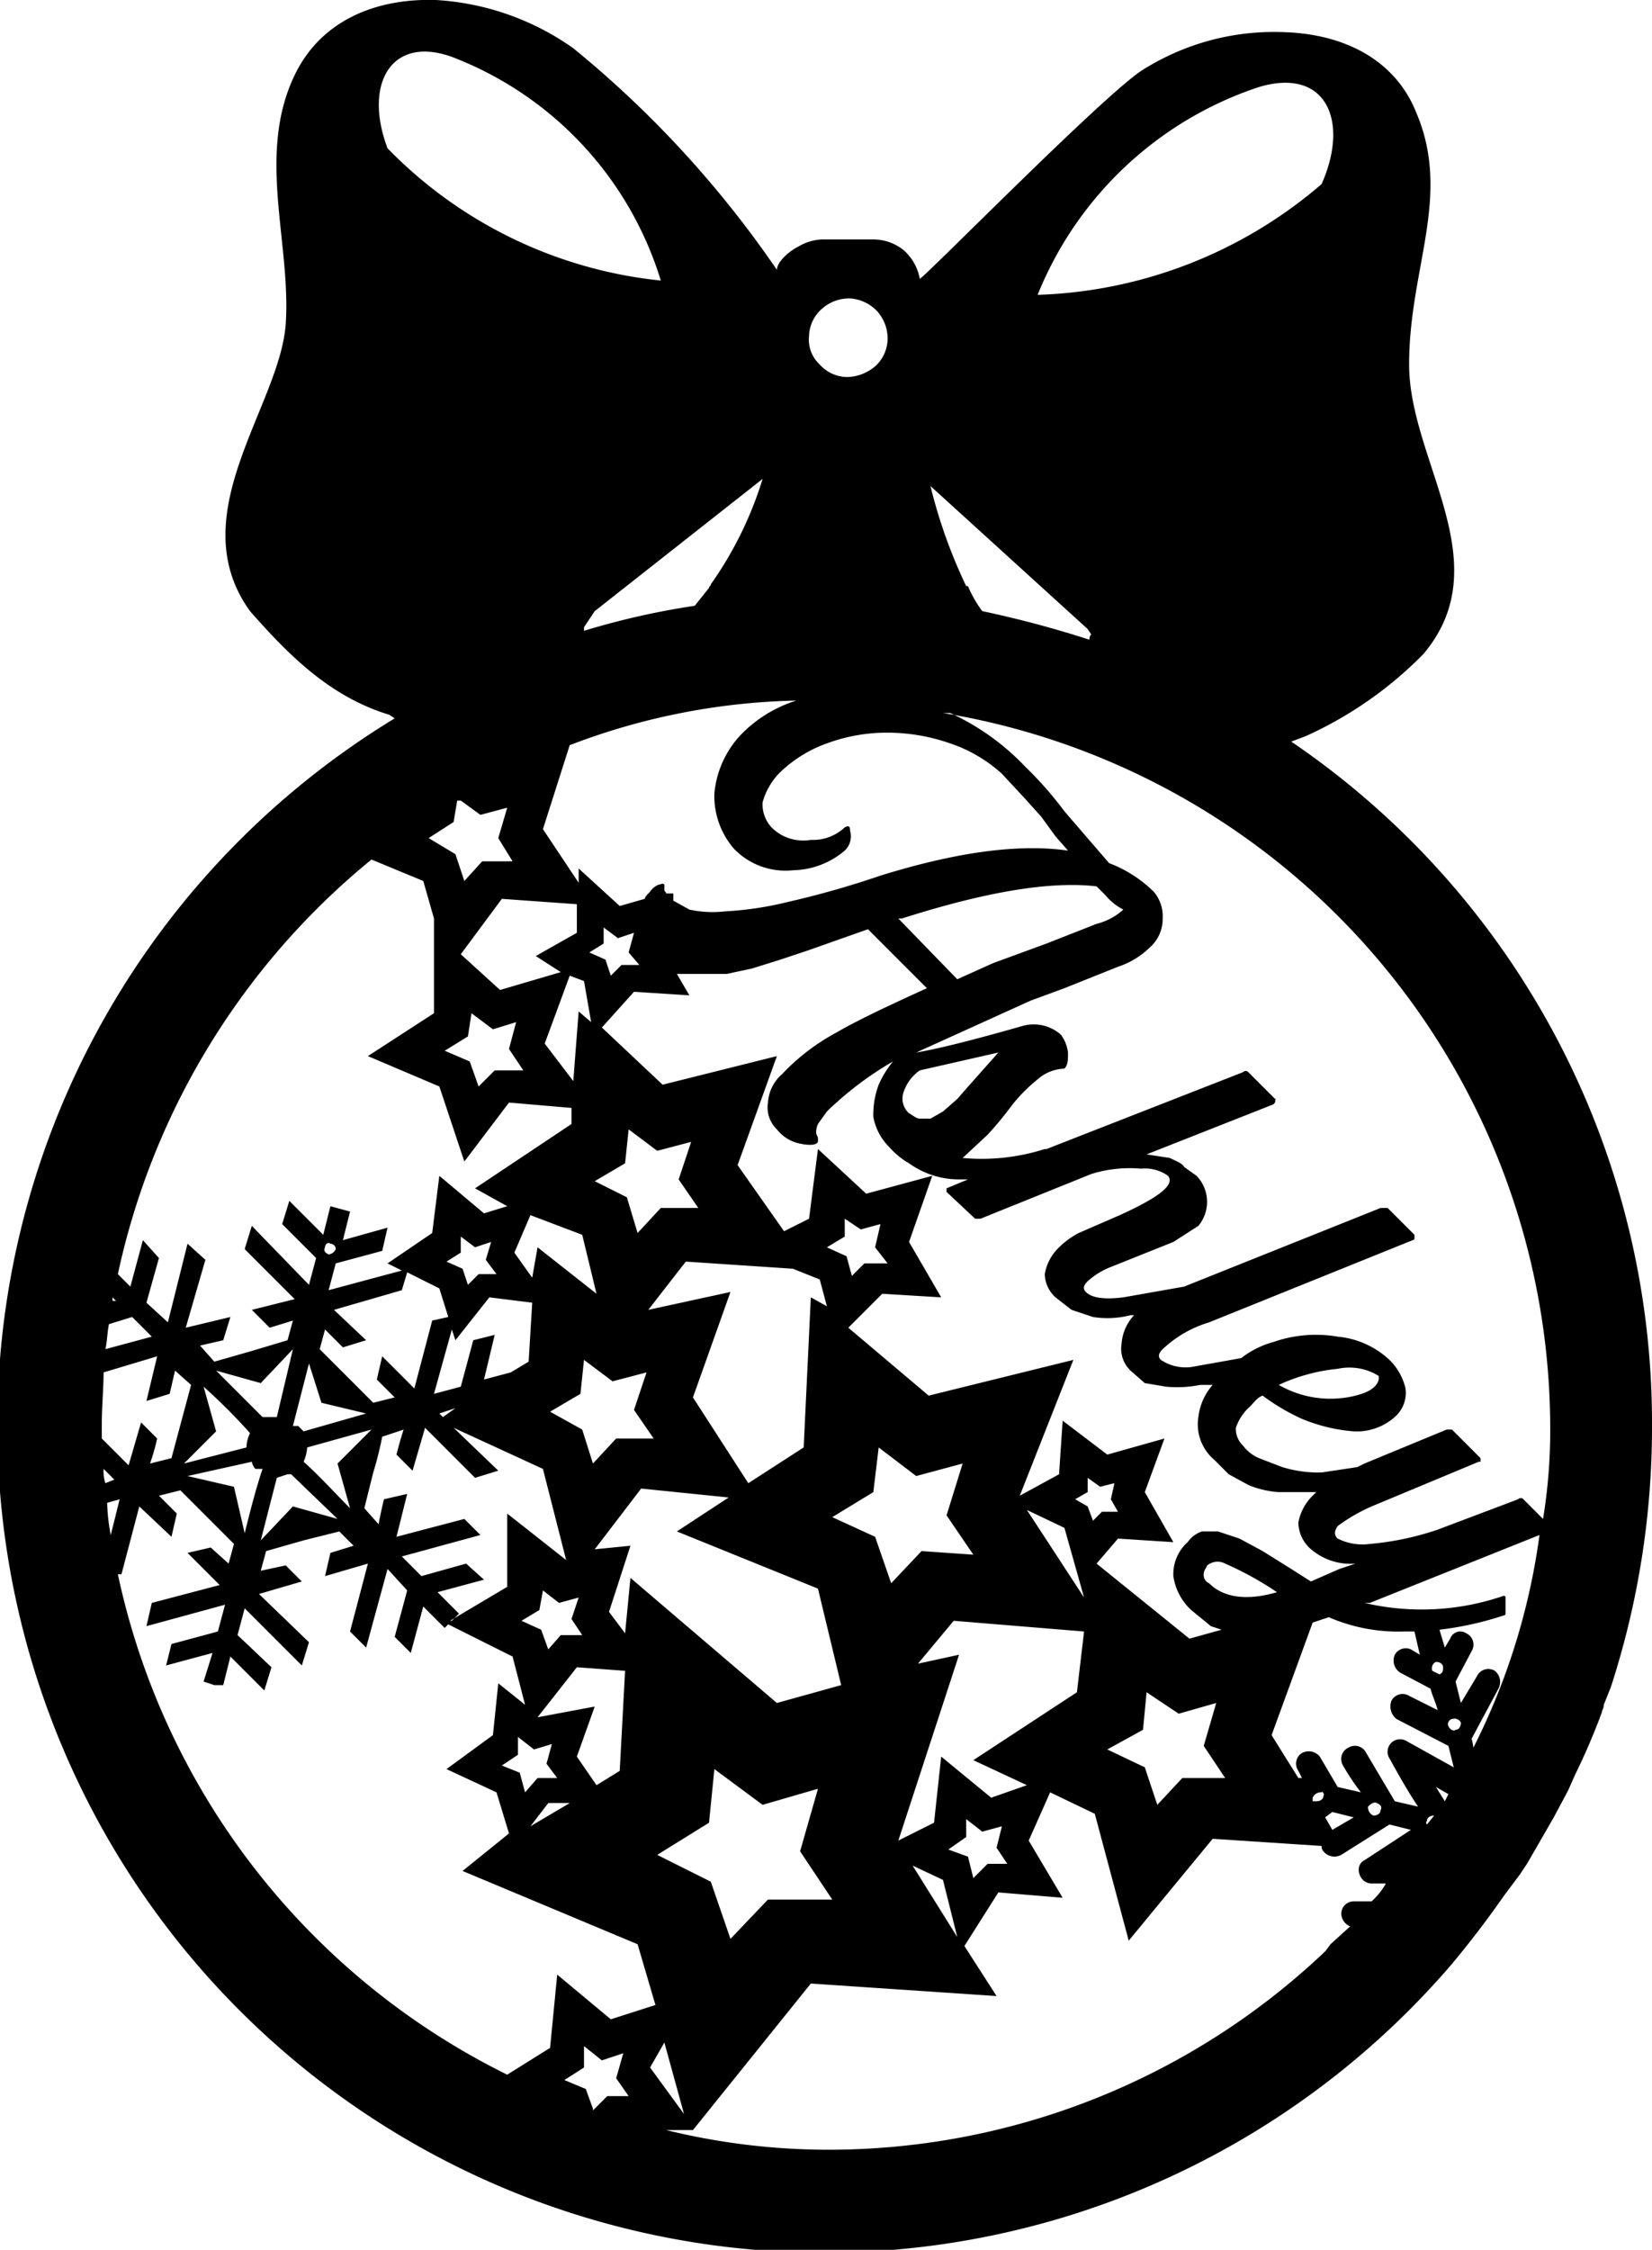 <svg xmlns="http://www.w3.org/2000/svg" viewBox="0 0 92.5 125.9"><defs><style>.cls-1{fill:#000001;fill-rule:evenodd;}</style></defs><title>Ashley</title><g id="Layer_2" data-name="Layer 2"><g id="Layer_1-2" data-name="Layer 1"><path class="cls-1" d="M72.3,41.5l.8-.3h0a21.8,21.8,0,0,0,6.6-4.6c4.3-5.1-.8-10.8-.8-16.2s2.4-9.4.4-14.1c-1.2-3-4.1-4.4-7.4-4.5A13.8,13.8,0,0,0,64,3.9C61.9,5.2,51.7,15.6,51.5,15.6a2.8,2.8,0,0,0-.9-1.6,2.7,2.7,0,0,0-1.7-.6H46a2.8,2.8,0,0,0-1.3.4c-.6.3-1.2.9-1.2,1.3A58.8,58.8,0,0,0,32.1,2.7,14.8,14.8,0,0,0,24.4,0c-3.3-.1-6.3,1.1-7.8,4-2.3,4.5-.3,9.5-.6,14.1s-5.9,10.7-2,16.1c2.2,2.5,4.5,4.8,7.8,5.8h0l.3.2a46.3,46.3,0,1,0,59.2,69.7c1-1.2,2-2.5,2.9-3.8l.3-.4h0l.6-.8.4-.6,1.5-2.6h0l.8-1.5.4-.9a36.8,36.8,0,0,0,1.5-3.5c0-.1.1-.2.1-.4l.4-1a47,47,0,0,0,2.3-14.6A46.1,46.1,0,0,0,72.3,41.5Zm4.2,56.6a.7.7,0,0,0-1-.3.7.7,0,0,0-.3,1,13,13,0,0,0,1,1.5l-1.3-.3-1-1.7a.8.8,0,0,0-1-.2.7.7,0,0,0-.2,1l.2.4h-.2l-1.5-2.4,2.3-6.3.9-.3a9.8,9.8,0,0,0,4.2.8h.6l.3,1.3-.5-.3a.7.7,0,0,0-.9.3.8.8,0,0,0,.3,1l1.7.9c.1.4.3.8.4,1.2l-1.6-.8a.7.7,0,0,0-1,.3.9.9,0,0,0,.3,1l2.9,1.5.3,1.2-2.7-1.5a.7.7,0,0,0-.9,1c.5.9,1,1.8,1.6,2.7l-1.3-.3Zm.8,3.2c0,.2-.2.3-.4.3a.5.5,0,0,1-.3-.5c.1-.1.3-.3.5-.2S77.4,101.1,77.3,101.3Zm-1.5.4-1.2.7-.4-.7.4-.3Zm-1.7-1.2c0,.2-.2.3-.4.3h-.2v-.2a.5.5,0,0,1,.5-.3C74,100.2,74.2,100.4,74.1,100.5Zm-5.5-1H66.2l-1.4,1.5-.7-2.1-2.1-1,2-1.1.2-2.1L66,95.9l2.1-.6-.7,2.4Zm-2-7.8-5.2-4.2,1.2-1.4,3.1.2-1.6-2.8,1.1-3-3.2.9-2.5-1.9-.2,3-2.2,1.2,3-7.6-8.1,2-4.5-3.8,1.9-1.9,3.3.2-1.8-3.1,1.3-3.7-3.7,1-2.7-2.5-.5,3.9-1.4.7-2.6-3.7,2.2-6.1-6.4,1.6-3.4-3.2,1.8-2,3.1.2-.7-1.2h2.8l1.4-.3,1.6-.5,1.5-.5,1.7-.6,1.7-.6,3.3,3.3c-2.2,1-3.9,1.8-5.1,2.5a11.9,11.9,0,0,0-3,2.3,2.3,2.3,0,0,0-.8,1.6,1.7,1.7,0,0,0,.5,1.5,2.2,2.2,0,0,0,1.3.8c.5.1.9.1,1-.1v-.2c0-.1-.1-.2-.1-.3a1.1,1.1,0,0,1,.1-.5l.5-.7a18.8,18.8,0,0,1,3.7-2.8,5.7,5.7,0,0,0-.8,1.3,4.8,4.8,0,0,0-.3,1.8,3.2,3.2,0,0,0,.9,1.7,4.4,4.4,0,0,0,1.1.9,4.8,4.8,0,0,0,2.9.9h.4l-1.2.5H53v.2l1.6,1.5h.3l6.2-2.5a7.2,7.2,0,0,1,2.8-.3,2.2,2.2,0,0,1,1.5.4c.4.5-.5,1.2-2.7,2.2l-2.3,1a4.7,4.7,0,0,0-1.2.9,2.7,2.7,0,0,0-.7,1.4,1.8,1.8,0,0,0,.6,1.3l.9.7,1.2.4a5.2,5.2,0,0,0,2.1-.1h.2a2.6,2.6,0,0,0-.7,1.6,1.7,1.7,0,0,0,.5,1.5l.8.7,1.2.2a6.5,6.5,0,0,0,1.9-.1h.7a3.3,3.3,0,0,0-.8,1.8,2.6,2.6,0,0,0,.9,2.4l.8.8,1.1.6a5.3,5.3,0,0,0,1.7.4h2.1l-.2.2a2.8,2.8,0,0,0-.8,1.5,2,2,0,0,0,.6,1.4,3.4,3.4,0,0,0,2.6.9l-.9.3-1.6.7-1.1-.7-1.6-1-1.3-.7-1.2-.4h-.9a1.6,1.6,0,0,0-.8.6,2.4,2.4,0,0,0-.8,1.9,3.2,3.2,0,0,0,1,1.9l1.1.9.6.2Zm-9.1,8.2-2,.7-2.8-2.3-.4,3.7-2,1,3.4-10.4-2.3.5,2-2.4,7.3.6-.4,3.4-5.8,3.8Zm-4.4,3.6,1-.7v-1l.9.7,1.1-.3-.3,1.2.6.9H55.3l-.8.8-.3-1.2Zm.5,4.9-2.5-4,1.7.8ZM33.2,118l-.4-1.1-1.2-.5,1.1-.7v-1.2l1,.8,1.2-.4-.4,1.4.7,1H34l-.8.8Zm3.6-14.2,2.9-1.8.3-3,2.7,2,3.1-.9-1,3.5,1.8,2.7H43l-2.1,2.2-1.1-3.2Zm1.5,14.5-1.9-2.6.8-1.4Zm5.2-23-8.2-7L35,91.4l-.9-1.2,1.2-3.7-2,.2,2.6-3.4,4.9.5-2.9,1.9,7.9,3.2,1.3,5.4Zm-13.4.8,2.2-2.8,2.7.2-.3,5.6-1.3.8-1.1-1.6,1-2.8Zm-5.6-7,2.6-.7-1-.9-2.5.7-1.1-1.1,4.4-1.2L26,85l-3.8,1,.6-2.4-1.3.3s-.2.8-.3,1.4l-.8-.9.5-2a19.4,19.4,0,0,0,.5-2l1.2-.4c-.2.6-.4,1.4-.4,1.4l.9.9.7-2.4,2.8,2.8,1.3-.4-2.5-2.4,5,2.3,1.3,5.1-3.3-2.6v4.1l-3.2,1.9h.1l.4-.4Zm-4.9-4.7c-.9-.9-1.7-1.8-2.6-2.6a2.4,2.4,0,0,0,.2-.8l3.6-1-1.9,1.9ZM7.9,79.6,7.2,82,5.7,80.5v-.8c0-1,.1-2,.1-2.9l3-.9-.6,2.5L9.5,78l.3-1.3.9.8L9.6,81.6l-1.2.3a11.9,11.9,0,0,0,.4-1.4ZM6,84.1l.7-.2-.5,2A11,11,0,0,1,6,84.1Zm.3-11.5.2.2H6.3Zm-.2,1.5,1.3-.4,1.1,1.1-2.6.7C6,75.1,6,74.6,6.1,74.1Zm-.3,8.1.6.6-.5.2A2.2,2.2,0,0,1,5.8,82.2Zm6.3-2.1-.7-2.5A31.9,31.9,0,0,1,14,80.2a1.9,1.9,0,0,0-.2.8l-3.5.9Zm6.1-5.7,1,1,1.3-.4-1.8-1.7,3.8-1.1.3-1,1.8.9.5,1.6-.9.2-1,3.8-1.8-1.8-.3,1.3,1,1-1.2.3L19.4,77l-1.5-1.5Zm0-4.6c0-.2.2-.3.3-.2a.3.3,0,0,1,.3.3.5.5,0,0,1-.4.3C18.2,70.1,18.1,70,18.2,69.8Zm9.6,1.5h-1l-.6.6-.3-.9-.9-.4.8-.5v-.9l.8.6.9-.3-.3,1ZM25.4,46l.2-1.2h.2l1.1.8,1.5-.4-.5,1.7.8,1.3H27l-1,1.1-.5-1.5L24,46.9Zm.8,12,.2-1.3,1.2.9,1.3-.4-.4,1.5.8,1.2H27.7l-.9.9-.5-1.4-1.4-.6ZM28,55.4l-2.2-2,2.3-3.1,4.2.3v1.6l-2.3,1.3,1.4.9Zm3.9-.8.8.3.4,2.3-.7-.6-.3,3.9-1.6-2.1Zm3.9-.6h-1l-.6.6-.3-.9-.9-.4.8-.5v-.9l.8.6.9-.3-.3,1.1Zm3.3,13.6H37l-1.3,1.4L35.1,67l-1.8-.9,1.7-1,.2-1.9,1.6,1.2,1.9-.5L38,66Zm10.6,3.1H48.4l-.7.7-.3-1.1-1.1-.5,1-.6v-1l.9.6,1.1-.3-.3,1.3Zm-3.4,2.4-.9-.5L45,81l-3.1,2-3.1-4.8,2.1-5.9-4.6,1,2.1-2.7,6,.4,1.5.6Zm-9.7,7.4H34.5l-1.3,1.4-.6-1.9L30.8,79l1.7-1,.2-1.9,1.6,1.2,1.9-.5-.7,2.1Zm-4-11.4.8,3.3-3.3-2.6h0l-.3,1.7-1-1.4.9-2.1Zm-2.8,3.8-.2,3.3-1,.6-1.5.4.6-2.5-1.2.3-.7,2.6-1.5.4,1-3.6.2.6,1.9-2.4Zm-5.2,6.2.9-.3-.7.5ZM18,78.5l2.5.6-3.5,1-.3-.3h-.3l.9-3.5Zm-2.5.8h-.8l-2.6-2.6,2.5.7,1.8-1.9Zm-1.4,2.5a.8.8,0,0,0,.2.4h.4c-.4,1.2-.7,2.4-1,3.6l-.6-2.6-2.6-.6Zm1.4.9.6-.2h.2L18.9,85l-2.5-.7-1.8,1.9Zm14.7,7.4.2-1.1.9.7,1.1-.3L32,90.6l.6.9H31.4l-.7.8-.4-1.1-1.1-.5Zm1,9.4H30.1l-.7.8-.3-1.1-1-.4.9-.6v-1l.9.7,1-.3-.3,1.1Zm-.5,1.4h1.2l-2.2,1.3Zm15.9-16,2.3-1.4.3-2.5,2.1,1.6,2.6-.7L53,84.8,54.5,87l-2.9-.2-1.7,1.8L49,86Zm10.9-.4,2.1,1,1.1,3.9Zm2.7-.6.7-.4v-.8l.7.5.8-.2-.2.9.4.7h-.9l-.5.5-.3-.8ZM50.3,51.4h.2c4.7-1.5,8.3-2.1,10.9-1.8l.5.5a3.1,3.1,0,0,0,1,.8,3.5,3.5,0,0,1-1.5.8l-2.8,1.1-3,1.1-2,.9Zm.3,9.7a2.4,2.4,0,0,1,.9-1.2l4.4-1-.8.9-.8.9-.7.8-.8.7-.7.4h-.6c-.2,0-.4-.2-.6-.3A1.1,1.1,0,0,1,50.6,61.1ZM67.7,88.6a.5.5,0,0,1-.3-.5c0-.2.1-.3.2-.5a.9.9,0,0,1,1-.1,18.3,18.3,0,0,1,2.6,1.4l.3.2C69.8,89.6,68.5,89.4,67.7,88.6Zm13.2,12.2-.5-.8.7.4Zm.6-4c-.1.1-.3,0-.4-.2s.1-.4.2-.4a.4.4,0,0,1,.5.2C81.8,96.6,81.7,96.8,81.5,96.8Zm1,1a4.3,4.3,0,0,0-.1-.5l1.5-2.8a.8.8,0,0,0-.2-1,.7.7,0,0,0-1,.3l-.9,1.5-.3-1.2.9-1.7a.7.7,0,0,0-.3-1,.6.6,0,0,0-.9.3l-.3.5-.3-1a18.2,18.2,0,0,0,3.6-.8.1.1,0,0,0,.1-.1v-.9a.1.1,0,0,0-.1-.1,14.1,14.1,0,0,1-7.8.4h.3l9.5-3.8A37.4,37.4,0,0,1,82.5,97.8ZM80.4,93c.2,0,.4.1.4.3s0,.3-.2.4l-.4-.2A.4.4,0,0,1,80.4,93Zm-.5,8.9c0-.2.2-.3.4-.3h0l-.4.5C79.9,102.1,79.8,102,79.9,101.9Zm6.9-22.2a30.8,30.8,0,0,1-.4,5.3l-1.1-1.1a.2.2,0,0,0-.3,0l-4.5,1.7a16.2,16.2,0,0,1-3.8.8,3.1,3.1,0,0,1-1.8-.3c-.2-.2-.2-.4,0-.7a9.6,9.6,0,0,1,1.9-1.1l6-2.5h.1v-.2L81.3,80H81l-4.6,1.9-.4.2-2,.3a6.9,6.9,0,0,1-2.2-.3l-1.3-.5a2.2,2.2,0,0,1-.9-.7,1.3,1.3,0,0,1-.4-1,2.8,2.8,0,0,1,.8-1.2c.2-.2.4-.5.7-.6a11.6,11.6,0,0,0,2.2,1.3,9.5,9.5,0,0,0,2.9.7,3.2,3.2,0,0,0,2.4-.9,1.8,1.8,0,0,0,.5-1.5,3.3,3.3,0,0,0-.9-1.6,4.9,4.9,0,0,0-2.9-1.3,7.2,7.2,0,0,0-3.6.3,5.1,5.1,0,0,0-1.8.9l-2.8.5a2.5,2.5,0,0,1-1.7-.4c-.2-.2-.1-.4.1-.6A6.5,6.5,0,0,1,67.7,74l11.4-4.6a.1.1,0,0,0,.1-.1v-.2l-1.5-1.5h-.4L66.3,72l-3.4.6q-1.6.2-2.1-.3c-.2-.2-.1-.4.1-.6a4.2,4.2,0,0,1,1.3-.8l3.5-1.4,1.4-.9a2.1,2.1,0,0,0-.1-2.8l-.7-.5c-.1-.2-.4-.3-.8-.5l-1.3-.2,7.1-2.8c.1-.1.1-.1.1-.2s.1-.1,0-.1L69.9,60a.2.2,0,0,0-.3,0l-11,4.3h-.1a11.6,11.6,0,0,1-4.6.5l1.4-1.3a20.9,20.9,0,0,0,1.4-1.7,9.3,9.3,0,0,1,1.4-1.4,2.4,2.4,0,0,1,1.5-.6c.2-.2.2-.5.2-.9a2.1,2.1,0,0,0-.4-1,2.3,2.3,0,0,0-2.1-.5q-4.2,1.2-6,1.5h0l6.4-2.9,1.9-.7,3-1.2a4.6,4.6,0,0,0,1.8-1.1,2.1,2.1,0,0,0,.7-1.6,2.1,2.1,0,0,0-.5-1.5,7.2,7.2,0,0,0-2.5-1.6l-2.5-2.9a20.3,20.3,0,0,0-2.2-2.5,13.5,13.5,0,0,0-4.2-3h-.4A40.6,40.6,0,0,1,86.8,79.7ZM71.6,77.5a10.2,10.2,0,0,1,3.3-.9,3.1,3.1,0,0,1,2.3.4v.2c-.1.4-.5.7-1.3.9A5.8,5.8,0,0,1,71.6,77.5ZM70.4,4.9c3.8-1.2,5.2,1.8,3.6,5.4a25.6,25.6,0,0,1-15.9,6.2A20.2,20.2,0,0,1,70.4,4.9ZM60.9,35.2l.2.3a.4.4,0,0,0-.1.3,58.7,58.7,0,0,0-6-1.6,6.4,6.4,0,0,1-.8-1.4h-.1a28.8,28.8,0,0,1-2-5.6ZM46,17.3a2.3,2.3,0,0,1,1.6-.6,2.3,2.3,0,0,1,1.5.7,2.3,2.3,0,0,1,.6,1.6,2.1,2.1,0,0,1-.7,1.5,2.5,2.5,0,0,1-1.6.6,2.1,2.1,0,0,1-1.5-.7,1.9,1.9,0,0,1-.6-1.6A2.1,2.1,0,0,1,46,17.3ZM44.8,39.2h-.2a7.4,7.4,0,0,0-3.1,1.9A5.5,5.5,0,0,0,40,44.4a4.5,4.5,0,0,0,1.1,3.1,4,4,0,0,0,3.3,1.2,4.6,4.6,0,0,0,2.9-1.1,1.1,1.1,0,0,0,.3-1.1c0-.3-.1-.3-.3-.2a2.6,2.6,0,0,1-1.9.7,2.5,2.5,0,0,1-2.2-.7,1.9,1.9,0,0,1-.5-1.4,3.8,3.8,0,0,1,.9-1.6,7.3,7.3,0,0,1,2.7-1.7,9.7,9.7,0,0,1,3.4-.6,10.7,10.7,0,0,1,3.5.6,8.2,8.2,0,0,1,2.9,1.7l1.3,1.4.9,1,.8,1.1.7.8c-2.8-.4-6.3.1-10.5,1.4A51.5,51.5,0,0,1,44,50.5a18.5,18.5,0,0,1-3.4.5,6,6,0,0,1-2-.1l-.9-.5V50h-.4c0-.1-.1-.1-.1-.2v-.3c-.1-.1-.2,0-.3,0a1,1,0,0,0-.5.4c-.1.1-.3.3-.3.4l-1.4.4-2.3-2.1v.8l-2-3,1.5-4.7A37.5,37.5,0,0,1,44.8,39.2Zm-5-6.5h0c0,.1-.1.1-.1.2l-.8,1a42.9,42.9,0,0,0-6.2,1.4v-.2l.6-.9,9.4-7.4A20.7,20.7,0,0,1,39.8,32.7ZM21.7,8.3c-1.4-3.7.3-6.5,3.9-5A19.5,19.5,0,0,1,37,15.7,24.9,24.9,0,0,1,21.7,8.3Zm-.9,39.8,2.9,1.2.6,2.1v5.3l-3.7,2.4,4,1.7L26,65l2.5-3.3L32,62v.9l-5.4,3.6,1.8,1-1.3.4-2.5-2.1L24.2,69l-2.5,1.7.8.4-4.1,1.1.4-1.5,2.6-.7.3-1.3-2.5.7.4-1.6-1.1-.3-.4,1.6-1.9-1.9-.4,1.3,1.9,1.9-.4,1.5-3.2-3.3-.4,1.3,2.8,2.8-2.4.6,1,1,1.3-.4L16.1,75l-2,.6-2.1.6-.8-.9,1.3-.3.4-1.3-2.5.6,1.1-3.8-1-.9L9.4,74,8.2,72.9l.7-2.5-.9-1L7.3,72l-.7-.7A41.1,41.1,0,0,1,20.8,48.1ZM6.6,88.1h.2l1-3.8L9.6,86l.3-1.3-1-1,1.2-.3,1.5,1.5,1.5,1.5-.3,1.1-1-.9-1.3.3,1.8,1.8-3.8,1L8.2,91l4.4-1.2-.4,1.5L9.6,92l-.3,1.2,2.6-.7-.5,1.6.6.2h.5l.4-1.6,1.9,1.9.4-1.3-1.9-1.8.4-1.5,3.2,3.2.4-1.3-2.8-2.7,2.4-.7-.9-.9-1.4.3.3-1.1,2.1-.6,2-.5.8.8-1.3.4-.3,1.3,2.4-.7-1,3.8.9.9,1.2-4.4L22.8,89l-.7,2.6.9.9.7-2.6,1.2,1.2.2-.2,3.6,1.8.7,2.7-1.5-1.2-.3,2.9L25,99l2.8,1.3.7,2.3-2.6,2.1,9.8,4.1,1,3.4-2.5.8-3-2.5-.4,4.1-2.4,1.5A40.7,40.7,0,0,1,6.6,88.1Zm30.7,31.1h1.5l6.6-8.2,10.4.7L54,108.9l1.9-3,3.6.3L57.6,103l1.2-2.7,2.5,1.2,1.9,7.1,4.7-5.7,6.1.4a.4.4,0,0,0,.1.3.8.8,0,0,0,1,.2l2.7-1.7,1.2.3-2.6,1.7c-.6.3-.3,1.3.4,1.3h.8a3.9,3.9,0,0,1-.8,1h-1a.7.7,0,0,0-.7.7.8.8,0,0,0,.5.7l-1.1,1-.3.4a40.4,40.4,0,0,1-27.9,11.1A38.2,38.2,0,0,1,37.3,119.2Z"/></g></g></svg>
